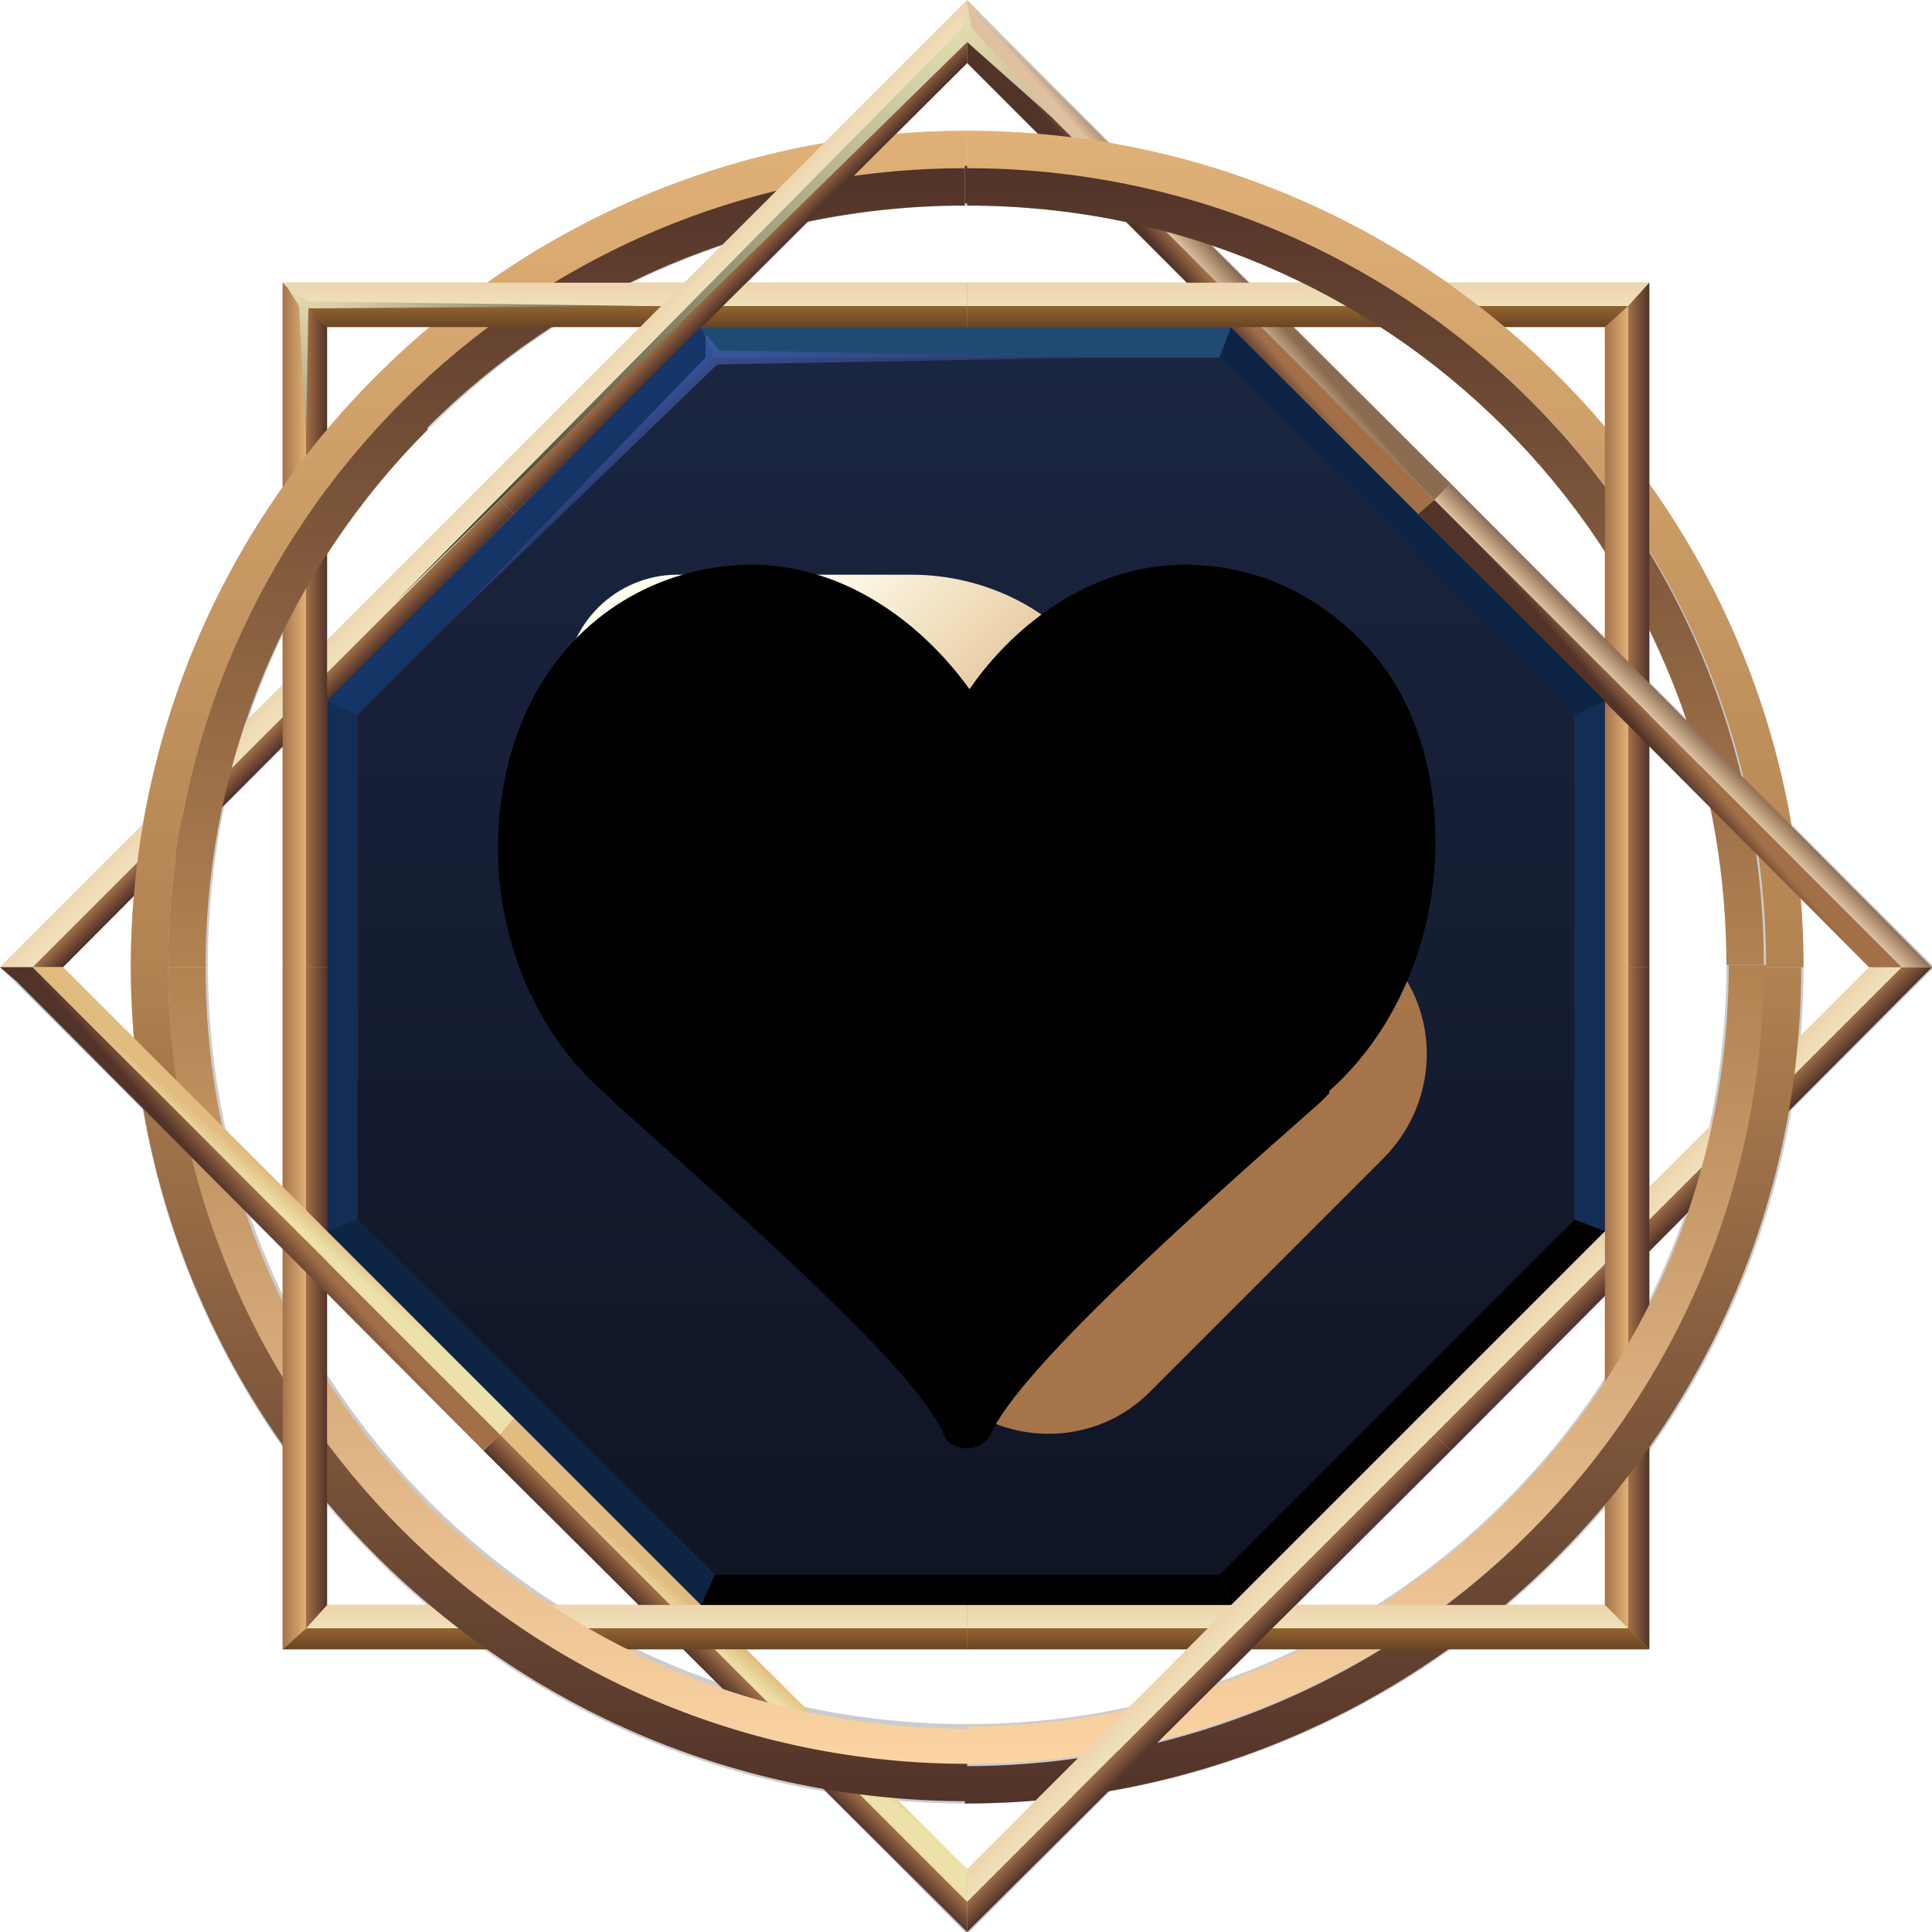 <?xml version="1.0" encoding="UTF-8"?>
<svg id="Vrstva_1" data-name="Vrstva 1" xmlns="http://www.w3.org/2000/svg" version="1.1" xmlns:xlink="http://www.w3.org/1999/xlink" viewBox="0 0 82.7 82.7">
  <defs>
    <style>
      .cls-1 {
        fill: url(#Nepojmenovaný_přechod_36);
      }

      .cls-1, .cls-2, .cls-3, .cls-4, .cls-5, .cls-6, .cls-7, .cls-8, .cls-9, .cls-10, .cls-11, .cls-12, .cls-13, .cls-14, .cls-15, .cls-16, .cls-17, .cls-18, .cls-19, .cls-20, .cls-21, .cls-22, .cls-23, .cls-24, .cls-25, .cls-26, .cls-27, .cls-28, .cls-29, .cls-30, .cls-31, .cls-32, .cls-33, .cls-34, .cls-35, .cls-36, .cls-37, .cls-38, .cls-39, .cls-40, .cls-41, .cls-42, .cls-43, .cls-44, .cls-45, .cls-46, .cls-47, .cls-48, .cls-49, .cls-50, .cls-51, .cls-52, .cls-53, .cls-54 {
        stroke-width: 0px;
      }

      .cls-1, .cls-4, .cls-5, .cls-6, .cls-8, .cls-9, .cls-10, .cls-11, .cls-12, .cls-13, .cls-14, .cls-15, .cls-16, .cls-17, .cls-18, .cls-19, .cls-20, .cls-21, .cls-22, .cls-23, .cls-24, .cls-25, .cls-26, .cls-27, .cls-28, .cls-29, .cls-30, .cls-31, .cls-32, .cls-33, .cls-34, .cls-35, .cls-36, .cls-37, .cls-38, .cls-40, .cls-41, .cls-42, .cls-43, .cls-44, .cls-45, .cls-46, .cls-47, .cls-48, .cls-49, .cls-50, .cls-51, .cls-52, .cls-53, .cls-54 {
        fill-rule: evenodd;
      }

      .cls-2 {
        fill: #ccc;
      }

      .cls-3 {
        fill: #c93;
      }

      .cls-4 {
        fill: url(#Nepojmenovaný_přechod_21);
      }

      .cls-5 {
        fill: url(#Nepojmenovaný_přechod_19);
      }

      .cls-6 {
        fill: url(#Nepojmenovaný_přechod_42);
        opacity: .7;
      }

      .cls-6, .cls-55, .cls-36, .cls-44 {
        isolation: isolate;
      }

      .cls-6, .cls-36, .cls-44 {
        mix-blend-mode: screen;
      }

      .cls-7, .cls-40 {
        fill: #000;
      }

      .cls-8 {
        fill: url(#Nepojmenovaný_přechod_10);
      }

      .cls-9 {
        fill: url(#Nepojmenovaný_přechod_22);
      }

      .cls-10 {
        fill: #143566;
      }

      .cls-11 {
        fill: url(#Nepojmenovaný_přechod_27);
      }

      .cls-12 {
        fill: url(#Nepojmenovaný_přechod_17);
      }

      .cls-13 {
        fill: url(#Nepojmenovaný_přechod_18);
      }

      .cls-14 {
        fill: url(#Nepojmenovaný_přechod_28);
      }

      .cls-15 {
        fill: url(#Nepojmenovaný_přechod_38);
      }

      .cls-16 {
        fill: url(#Nepojmenovaný_přechod_14);
      }

      .cls-17 {
        fill: url(#Nepojmenovaný_přechod_3);
      }

      .cls-18 {
        fill: url(#Nepojmenovaný_přechod_16);
      }

      .cls-19 {
        fill: url(#Nepojmenovaný_přechod_4);
      }

      .cls-20 {
        fill: #0e2444;
      }

      .cls-21 {
        fill: url(#Nepojmenovaný_přechod_29);
      }

      .cls-22 {
        fill: url(#Nepojmenovaný_přechod_11);
      }

      .cls-23 {
        fill: url(#Nepojmenovaný_přechod_13);
      }

      .cls-24 {
        fill: url(#Nepojmenovaný_přechod);
      }

      .cls-25 {
        fill: url(#Nepojmenovaný_přechod_24);
      }

      .cls-26 {
        fill: url(#Nepojmenovaný_přechod_31);
      }

      .cls-27 {
        fill: url(#Nepojmenovaný_přechod_41);
      }

      .cls-28 {
        fill: url(#Nepojmenovaný_přechod_25);
      }

      .cls-29 {
        fill: url(#Nepojmenovaný_přechod_40);
      }

      .cls-30 {
        fill: url(#Nepojmenovaný_přechod_8);
      }

      .cls-31 {
        fill: #214a72;
      }

      .cls-32 {
        fill: #132d54;
      }

      .cls-33 {
        fill: url(#Nepojmenovaný_přechod_37);
      }

      .cls-34 {
        fill: url(#Nepojmenovaný_přechod_26);
      }

      .cls-35 {
        fill: url(#Nepojmenovaný_přechod_15);
      }

      .cls-36 {
        fill: url(#Nepojmenovaný_přechod_43);
      }

      .cls-37 {
        fill: url(#Nepojmenovaný_přechod_32);
      }

      .cls-38 {
        fill: url(#Nepojmenovaný_přechod_34);
      }

      .cls-39 {
        fill: url(#Nepojmenovaný_přechod_45);
      }

      .cls-41 {
        fill: url(#Nepojmenovaný_přechod_9);
      }

      .cls-42 {
        fill: url(#Nepojmenovaný_přechod_30);
      }

      .cls-43 {
        fill: url(#Nepojmenovaný_přechod_7);
      }

      .cls-44 {
        fill: url(#Nepojmenovaný_přechod_44);
      }

      .cls-45 {
        fill: url(#Nepojmenovaný_přechod_2);
      }

      .cls-46 {
        fill: url(#Nepojmenovaný_přechod_33);
      }

      .cls-47 {
        fill: url(#Nepojmenovaný_přechod_35);
      }

      .cls-48 {
        fill: url(#Nepojmenovaný_přechod_20);
      }

      .cls-49 {
        fill: url(#Nepojmenovaný_přechod_23);
      }

      .cls-50 {
        fill: url(#Nepojmenovaný_přechod_5);
      }

      .cls-51 {
        fill: url(#Nepojmenovaný_přechod_12);
      }

      .cls-52 {
        fill: url(#Nepojmenovaný_přechod_6);
      }

      .cls-53 {
        fill: url(#Nepojmenovaný_přechod_39);
      }

      .cls-54 {
        fill: #333;
      }
    </style>
    <linearGradient id="Nepojmenovaný_přechod" data-name="Nepojmenovaný přechod" x1="41.4" y1="827.4" x2="41.4" y2="775.3" gradientTransform="translate(0 -760)" gradientUnits="userSpaceOnUse">
      <stop offset="0" stop-color="#101524"/>
      <stop offset="1" stop-color="#1a2540"/>
    </linearGradient>
    <linearGradient id="Nepojmenovaný_přechod_2" data-name="Nepojmenovaný přechod 2" x1="11" y1="791.7" x2="10.3" y2="791" gradientTransform="translate(0 -760)" gradientUnits="userSpaceOnUse">
      <stop offset="0" stop-color="#efe1bb"/>
      <stop offset="1" stop-color="#edd4ae"/>
    </linearGradient>
    <linearGradient id="Nepojmenovaný_přechod_3" data-name="Nepojmenovaný přechod 3" x1="12" y1="792" x2="11.4" y2="791.4" gradientTransform="translate(0 -760)" gradientUnits="userSpaceOnUse">
      <stop offset="0" stop-color="#523329"/>
      <stop offset="1" stop-color="#a27048"/>
    </linearGradient>
    <linearGradient id="Nepojmenovaný_přechod_4" data-name="Nepojmenovaný přechod 4" x1="12.1" y1="786.7" x2="13.1" y2="786.7" gradientTransform="translate(0 -760)" gradientUnits="userSpaceOnUse">
      <stop offset="0" stop-color="#a5734a"/>
      <stop offset="1" stop-color="#e0b177"/>
    </linearGradient>
    <linearGradient id="Nepojmenovaný_přechod_5" data-name="Nepojmenovaný přechod 5" x1="13.1" y1="787.2" x2="14" y2="787.2" gradientTransform="translate(0 -760)" gradientUnits="userSpaceOnUse">
      <stop offset="0" stop-color="#a27048"/>
      <stop offset="1" stop-color="#523329"/>
    </linearGradient>
    <linearGradient id="Nepojmenovaný_přechod_6" data-name="Nepojmenovaný přechod 6" x1="51.8" y1="770.4" x2="51" y2="771.1" gradientTransform="translate(0 -760)" gradientUnits="userSpaceOnUse">
      <stop offset="0" stop-color="#8c6c51"/>
      <stop offset="1" stop-color="#dec2a0"/>
    </linearGradient>
    <linearGradient id="Nepojmenovaný_přechod_7" data-name="Nepojmenovaný přechod 7" x1="51.4" y1="771.4" x2="50.7" y2="772" gradientTransform="translate(0 -760)" gradientUnits="userSpaceOnUse">
      <stop offset="0" stop-color="#a27048"/>
      <stop offset="1" stop-color="#523329"/>
    </linearGradient>
    <linearGradient id="Nepojmenovaný_přechod_8" data-name="Nepojmenovaný přechod 8" x1="72.4" y1="811.7" x2="71.7" y2="811" gradientTransform="translate(0 -760)" gradientUnits="userSpaceOnUse">
      <stop offset="0" stop-color="#523329"/>
      <stop offset="1" stop-color="#a27048"/>
    </linearGradient>
    <linearGradient id="Nepojmenovaný_přechod_9" data-name="Nepojmenovaný přechod 9" x1="71.4" y1="811.4" x2="70.7" y2="810.7" gradientTransform="translate(0 -760)" gradientUnits="userSpaceOnUse">
      <stop offset="0" stop-color="#efe1bb"/>
      <stop offset="1" stop-color="#edd4ae"/>
    </linearGradient>
    <linearGradient id="Nepojmenovaný_přechod_10" data-name="Nepojmenovaný přechod 10" x1="69.7" y1="816" x2="70.6" y2="816" gradientTransform="translate(0 -760)" gradientUnits="userSpaceOnUse">
      <stop offset="0" stop-color="#a27048"/>
      <stop offset="1" stop-color="#523329"/>
    </linearGradient>
    <linearGradient id="Nepojmenovaný_přechod_11" data-name="Nepojmenovaný přechod 11" x1="68.7" y1="815.5" x2="69.7" y2="815.5" gradientTransform="translate(0 -760)" gradientUnits="userSpaceOnUse">
      <stop offset="0" stop-color="#a5734a"/>
      <stop offset="1" stop-color="#e0b177"/>
    </linearGradient>
    <linearGradient id="Nepojmenovaný_přechod_12" data-name="Nepojmenovaný přechod 12" x1="23.5" y1="801.4" x2="23.5" y2="765.6" gradientTransform="translate(0 -760)" gradientUnits="userSpaceOnUse">
      <stop offset="0" stop-color="#b28251"/>
      <stop offset="1" stop-color="#e0b177"/>
    </linearGradient>
    <linearGradient id="Nepojmenovaný_přechod_13" data-name="Nepojmenovaný přechod 13" x1="24.2" y1="801.4" x2="24.3" y2="767.2" gradientTransform="translate(0 -760)" gradientUnits="userSpaceOnUse">
      <stop offset="0" stop-color="#b28251"/>
      <stop offset="1" stop-color="#523329"/>
    </linearGradient>
    <linearGradient id="Nepojmenovaný_přechod_14" data-name="Nepojmenovaný přechod 14" x1="56" y1="773.1" x2="56" y2="772.1" gradientTransform="translate(0 -760)" gradientUnits="userSpaceOnUse">
      <stop offset="0" stop-color="#efe1bb"/>
      <stop offset="1" stop-color="#edd4ae"/>
    </linearGradient>
    <linearGradient id="Nepojmenovaný_přechod_15" data-name="Nepojmenovaný přechod 15" x1="55.5" y1="774" x2="55.5" y2="773.1" gradientTransform="translate(0 -760)" gradientUnits="userSpaceOnUse">
      <stop offset="0" stop-color="#694426"/>
      <stop offset="1" stop-color="#92652d"/>
    </linearGradient>
    <linearGradient id="Nepojmenovaný_přechod_16" data-name="Nepojmenovaný přechod 16" x1="31.7" y1="831.7" x2="31" y2="832.4" gradientTransform="translate(0 -760)" gradientUnits="userSpaceOnUse">
      <stop offset="0" stop-color="#a27048"/>
      <stop offset="1" stop-color="#523329"/>
    </linearGradient>
    <linearGradient id="Nepojmenovaný_přechod_17" data-name="Nepojmenovaný přechod 17" x1="32" y1="830.7" x2="31.4" y2="831.4" gradientTransform="translate(0 -760)" gradientUnits="userSpaceOnUse">
      <stop offset="0" stop-color="#e2bb7e"/>
      <stop offset="1" stop-color="#ece2a9"/>
    </linearGradient>
    <linearGradient id="Nepojmenovaný_přechod_18" data-name="Nepojmenovaný přechod 18" x1="26.8" y1="830.6" x2="26.8" y2="829.7" gradientTransform="translate(0 -760)" gradientUnits="userSpaceOnUse">
      <stop offset="0" stop-color="#694426"/>
      <stop offset="1" stop-color="#92652d"/>
    </linearGradient>
    <linearGradient id="Nepojmenovaný_přechod_19" data-name="Nepojmenovaný přechod 19" x1="27.3" y1="829.7" x2="27.3" y2="828.7" gradientTransform="translate(0 -760)" gradientUnits="userSpaceOnUse">
      <stop offset="0" stop-color="#efe1bb"/>
      <stop offset="1" stop-color="#edd4ae"/>
    </linearGradient>
    <linearGradient id="Nepojmenovaný_přechod_20" data-name="Nepojmenovaný přechod 20" x1="58.4" y1="801.4" x2="58.4" y2="767.2" gradientTransform="translate(0 -760)" gradientUnits="userSpaceOnUse">
      <stop offset="0" stop-color="#b28251"/>
      <stop offset="1" stop-color="#523329"/>
    </linearGradient>
    <linearGradient id="Nepojmenovaný_přechod_21" data-name="Nepojmenovaný přechod 21" x1="59.3" y1="801.4" x2="59.3" y2="765.6" gradientTransform="translate(0 -760)" gradientUnits="userSpaceOnUse">
      <stop offset="0" stop-color="#b28251"/>
      <stop offset="1" stop-color="#e0b177"/>
    </linearGradient>
    <linearGradient id="Nepojmenovaný_přechod_22" data-name="Nepojmenovaný přechod 22" x1="24.3" y1="835.5" x2="24.3" y2="801.4" gradientTransform="translate(0 -760)" gradientUnits="userSpaceOnUse">
      <stop offset="0" stop-color="#fcd4a4"/>
      <stop offset="1" stop-color="#b28251"/>
    </linearGradient>
    <linearGradient id="Nepojmenovaný_přechod_23" data-name="Nepojmenovaný přechod 23" x1="23.5" y1="837.1" x2="23.5" y2="801.4" gradientTransform="translate(0 -760)" gradientUnits="userSpaceOnUse">
      <stop offset="0" stop-color="#523329"/>
      <stop offset="1" stop-color="#b28251"/>
    </linearGradient>
    <linearGradient id="Nepojmenovaný_přechod_24" data-name="Nepojmenovaný přechod 24" x1="69.7" y1="786.7" x2="70.6" y2="786.7" gradientTransform="translate(0 -760)" gradientUnits="userSpaceOnUse">
      <stop offset="0" stop-color="#a27048"/>
      <stop offset="1" stop-color="#523329"/>
    </linearGradient>
    <linearGradient id="Nepojmenovaný_přechod_25" data-name="Nepojmenovaný přechod 25" x1="68.7" y1="787.2" x2="69.7" y2="787.2" gradientTransform="translate(0 -760)" gradientUnits="userSpaceOnUse">
      <stop offset="0" stop-color="#a5734a"/>
      <stop offset="1" stop-color="#e0b177"/>
    </linearGradient>
    <linearGradient id="Nepojmenovaný_přechod_26" data-name="Nepojmenovaný přechod 26" x1="58.5" y1="835.5" x2="58.5" y2="801.4" gradientTransform="translate(0 -760)" gradientUnits="userSpaceOnUse">
      <stop offset="0" stop-color="#fcd4a4"/>
      <stop offset="1" stop-color="#b28251"/>
    </linearGradient>
    <linearGradient id="Nepojmenovaný_přechod_27" data-name="Nepojmenovaný přechod 27" x1="59.2" y1="837.1" x2="59.2" y2="801.4" gradientTransform="translate(0 -760)" gradientUnits="userSpaceOnUse">
      <stop offset="0" stop-color="#523329"/>
      <stop offset="1" stop-color="#b28251"/>
    </linearGradient>
    <linearGradient id="Nepojmenovaný_přechod_28" data-name="Nepojmenovaný přechod 28" x1="56" y1="830.6" x2="56" y2="829.7" gradientTransform="translate(0 -760)" gradientUnits="userSpaceOnUse">
      <stop offset="0" stop-color="#694426"/>
      <stop offset="1" stop-color="#92652d"/>
    </linearGradient>
    <linearGradient id="Nepojmenovaný_přechod_29" data-name="Nepojmenovaný přechod 29" x1="55.5" y1="829.7" x2="55.5" y2="828.7" gradientTransform="translate(0 -760)" gradientUnits="userSpaceOnUse">
      <stop offset="0" stop-color="#efe1bb"/>
      <stop offset="1" stop-color="#edd4ae"/>
    </linearGradient>
    <linearGradient id="Nepojmenovaný_přechod_30" data-name="Nepojmenovaný přechod 30" x1="51.7" y1="832.4" x2="51" y2="831.7" gradientTransform="translate(0 -760)" gradientUnits="userSpaceOnUse">
      <stop offset="0" stop-color="#523329"/>
      <stop offset="1" stop-color="#a27048"/>
    </linearGradient>
    <linearGradient id="Nepojmenovaný_přechod_31" data-name="Nepojmenovaný přechod 31" x1="51.4" y1="831.4" x2="50.7" y2="830.7" gradientTransform="translate(0 -760)" gradientUnits="userSpaceOnUse">
      <stop offset="0" stop-color="#efe1bb"/>
      <stop offset="1" stop-color="#edd4ae"/>
    </linearGradient>
    <linearGradient id="Nepojmenovaný_přechod_32" data-name="Nepojmenovaný přechod 32" x1="12.1" y1="816" x2="13.1" y2="816" gradientTransform="translate(0 -760)" gradientUnits="userSpaceOnUse">
      <stop offset="0" stop-color="#a5734a"/>
      <stop offset="1" stop-color="#e0b177"/>
    </linearGradient>
    <linearGradient id="Nepojmenovaný_přechod_33" data-name="Nepojmenovaný přechod 33" x1="13.1" y1="815.5" x2="14" y2="815.5" gradientTransform="translate(0 -760)" gradientUnits="userSpaceOnUse">
      <stop offset="0" stop-color="#a27048"/>
      <stop offset="1" stop-color="#523329"/>
    </linearGradient>
    <linearGradient id="Nepojmenovaný_přechod_34" data-name="Nepojmenovaný přechod 34" x1="72.4" y1="791" x2="71.7" y2="791.7" gradientTransform="translate(0 -760)" gradientUnits="userSpaceOnUse">
      <stop offset="0" stop-color="#8c6c51"/>
      <stop offset="1" stop-color="#dec2a0"/>
    </linearGradient>
    <linearGradient id="Nepojmenovaný_přechod_35" data-name="Nepojmenovaný přechod 35" x1="71.4" y1="791.4" x2="70.7" y2="792" gradientTransform="translate(0 -760)" gradientUnits="userSpaceOnUse">
      <stop offset="0" stop-color="#a27048"/>
      <stop offset="1" stop-color="#523329"/>
    </linearGradient>
    <linearGradient id="Nepojmenovaný_přechod_36" data-name="Nepojmenovaný přechod 36" x1="11.1" y1="811.1" x2="10.3" y2="811.8" gradientTransform="translate(0 -760)" gradientUnits="userSpaceOnUse">
      <stop offset="0" stop-color="#a27048"/>
      <stop offset="1" stop-color="#523329"/>
    </linearGradient>
    <linearGradient id="Nepojmenovaný_přechod_37" data-name="Nepojmenovaný přechod 37" x1="12" y1="810.7" x2="11.4" y2="811.4" gradientTransform="translate(0 -760)" gradientUnits="userSpaceOnUse">
      <stop offset="0" stop-color="#e2bb7e"/>
      <stop offset="1" stop-color="#ece2a9"/>
    </linearGradient>
    <linearGradient id="Nepojmenovaný_přechod_38" data-name="Nepojmenovaný přechod 38" x1="26.8" y1="773.1" x2="26.8" y2="772.1" gradientTransform="translate(0 -760)" gradientUnits="userSpaceOnUse">
      <stop offset="0" stop-color="#efe1bb"/>
      <stop offset="1" stop-color="#edd4ae"/>
    </linearGradient>
    <linearGradient id="Nepojmenovaný_přechod_39" data-name="Nepojmenovaný přechod 39" x1="27.3" y1="774" x2="27.3" y2="773.1" gradientTransform="translate(0 -760)" gradientUnits="userSpaceOnUse">
      <stop offset="0" stop-color="#694426"/>
      <stop offset="1" stop-color="#92652d"/>
    </linearGradient>
    <linearGradient id="Nepojmenovaný_přechod_40" data-name="Nepojmenovaný přechod 40" x1="31.7" y1="771" x2="31" y2="770.3" gradientTransform="translate(0 -760)" gradientUnits="userSpaceOnUse">
      <stop offset="0" stop-color="#efe1bb"/>
      <stop offset="1" stop-color="#edd4ae"/>
    </linearGradient>
    <linearGradient id="Nepojmenovaný_přechod_41" data-name="Nepojmenovaný přechod 41" x1="32" y1="772" x2="31.4" y2="771.4" gradientTransform="translate(0 -760)" gradientUnits="userSpaceOnUse">
      <stop offset="0" stop-color="#523329"/>
      <stop offset="1" stop-color="#a27048"/>
    </linearGradient>
    <radialGradient id="Nepojmenovaný_přechod_42" data-name="Nepojmenovaný přechod 42" cx="30.2" cy="774.3" fx="30.2" fy="774.3" r="43.1" gradientTransform="translate(0 -760)" gradientUnits="userSpaceOnUse">
      <stop offset="0" stop-color="#435eb0"/>
      <stop offset="1" stop-color="#000"/>
    </radialGradient>
    <radialGradient id="Nepojmenovaný_přechod_43" data-name="Nepojmenovaný přechod 43" cx="12.9" cy="771.3" fx="12.9" fy="771.3" r="24.9" gradientTransform="translate(0 -760)" gradientUnits="userSpaceOnUse">
      <stop offset="0" stop-color="#efe5b8"/>
      <stop offset="1" stop-color="#000"/>
    </radialGradient>
    <radialGradient id="Nepojmenovaný_přechod_44" data-name="Nepojmenovaný přechod 44" cx="40.1" cy="759.4" fx="40.1" fy="759.4" r="42.6" gradientTransform="translate(0 -760)" gradientUnits="userSpaceOnUse">
      <stop offset="0" stop-color="#efe5b8"/>
      <stop offset="1" stop-color="#000"/>
    </radialGradient>
    <linearGradient id="Nepojmenovaný_přechod_45" data-name="Nepojmenovaný přechod 45" x1="29.5" y1="-1244.1" x2="55.4" y2="-1270.3" gradientTransform="translate(0 -1214.4) scale(1 -1)" gradientUnits="userSpaceOnUse">
      <stop offset="0" stop-color="ivory"/>
      <stop offset=".2" stop-color="#edd4ae"/>
      <stop offset=".3" stop-color="#d7b790"/>
      <stop offset=".4" stop-color="#c59e76"/>
      <stop offset=".5" stop-color="#b68b62"/>
      <stop offset=".6" stop-color="#ac7d54"/>
      <stop offset=".8" stop-color="#a6754c"/>
      <stop offset="1" stop-color="#a5734a"/>
    </linearGradient>
  </defs>
  <g class="cls-55">
    <g id="Layer_1" data-name="Layer 1">
      <g>
        <polygon class="cls-54" points="52.7 14 30 14 14 30 14 52.7 30 68.7 52.7 68.7 68.7 52.7 68.7 30 52.7 14 52.7 14"/>
        <polygon class="cls-24" points="52.2 15.3 30.6 15.3 15.3 30.6 15.3 52.2 30.6 67.4 52.2 67.4 67.4 52.2 67.4 30.6 52.2 15.3 52.2 15.3"/>
        <path class="cls-2" d="M.7,40.7L41.4,0l41.4,41.4-41.4,41.4C27.6,68.9,13.8,55.2,0,41.4l.7-.7h0ZM41.4,2.7L2.7,41.4l38.7,38.7,38.7-38.7L41.4,2.7h0Z"/>
        <path class="cls-2" d="M41.4,5.6c9.9,0,18.8,4,25.3,10.5,6.5,6.5,10.5,15.4,10.5,25.3s-4,18.8-10.5,25.3c-6.5,6.5-15.4,10.5-25.3,10.5s-18.8-4-25.3-10.5-10.5-15.4-10.5-25.3,4-18.8,10.5-25.3,15.4-10.5,25.3-10.5h0ZM64.4,18.3c-5.9-5.9-14-9.5-23-9.5s-17.1,3.6-23,9.5-9.5,14-9.5,23,3.6,17.1,9.5,23,14,9.5,23,9.5,17.1-3.6,23-9.5,9.5-14,9.5-23-3.6-17.1-9.5-23h0Z"/>
        <path class="cls-3" d="M13.1,12.1h57.5v58.5H12.1V12.1h1ZM68.7,14H14v54.7h54.7V14h0Z"/>
        <polygon class="cls-45" points="1.4 41.4 21.4 21.4 20.7 20.7 .7 40.7 0 41.4 1.4 41.4 1.4 41.4"/>
        <polygon class="cls-17" points="21.4 21.4 1.4 41.4 2.7 41.4 22 22 21.4 21.4 21.4 21.4"/>
        <polygon class="cls-19" points="13.1 13.1 13.1 41.4 12.1 41.4 12.1 13.1 12.1 12.1 13.1 13.1 13.1 13.1"/>
        <polygon class="cls-50" points="13.1 41.4 13.1 13.1 14 14 14 41.4 13.1 41.4 13.1 41.4"/>
        <polygon class="cls-52" points="41.4 1.4 61.4 21.4 62.1 20.7 42 .7 41.4 0 41.4 1.4 41.4 1.4"/>
        <polygon class="cls-43" points="61.4 21.4 41.4 1.4 41.4 2.7 60.7 22 61.4 21.4 61.4 21.4"/>
        <polygon class="cls-30" points="62.1 62.1 61.4 61.4 81.4 41.4 82.7 41.4 62.1 62.1 62.1 62.1"/>
        <polygon class="cls-41" points="81.4 41.4 61.4 61.4 60.7 60.7 80 41.4 81.4 41.4 81.4 41.4"/>
        <polygon class="cls-8" points="70.6 41.4 69.7 41.4 69.7 69.7 70.6 70.6 70.6 41.4 70.6 41.4"/>
        <polygon class="cls-22" points="69.7 69.7 69.7 41.4 68.7 41.4 68.7 68.7 69.7 69.7 69.7 69.7"/>
        <path class="cls-51" d="M7.2,41.4C7.2,22.5,22.5,7.2,41.4,7.2v-1.6c-9.9,0-18.8,4-25.3,10.5s-10.5,15.4-10.5,25.3c0,0,1.6,0,1.6,0Z"/>
        <path class="cls-23" d="M18.3,18.3c5.9-5.9,14-9.5,23-9.5v-1.6C22.5,7.2,7.2,22.5,7.2,41.4h1.6c0-9,3.6-17.1,9.5-23h0Z"/>
        <polygon class="cls-16" points="41.4 12.1 41.4 13.1 69.7 13.1 70.6 12.1 41.4 12.1 41.4 12.1"/>
        <polygon class="cls-35" points="69.7 13.1 41.4 13.1 41.4 14 68.7 14 69.7 13.1 69.7 13.1"/>
        <polygon class="cls-18" points="20.7 62.1 21.4 61.4 41.4 81.4 41.4 82.7 20.7 62.1 20.7 62.1"/>
        <polygon class="cls-12" points="41.4 81.4 21.4 61.4 22 60.7 41.4 80 41.4 81.4 41.4 81.4"/>
        <polygon class="cls-13" points="13.1 69.7 41.4 69.7 41.4 70.6 13.1 70.6 12.1 70.6 13.1 69.7 13.1 69.7"/>
        <polygon class="cls-5" points="41.4 69.7 13.1 69.7 14 68.7 41.4 68.7 41.4 69.7 41.4 69.7"/>
        <path class="cls-48" d="M41.4,8.8c9,0,17.1,3.6,23,9.5s9.5,14,9.5,23h1.6c0-18.9-15.3-34.2-34.2-34.2v1.6h.1Z"/>
        <path class="cls-4" d="M41.4,7.2c18.9,0,34.2,15.3,34.2,34.2h1.6c0-9.9-4-18.8-10.5-25.3s-15.4-10.5-25.3-10.5v1.6h0Z"/>
        <path class="cls-9" d="M18.3,64.4c-5.9-5.9-9.5-14-9.5-23h-1.6c0,18.9,15.3,34.2,34.2,34.2v-1.6c-9,0-17.1-3.6-23-9.5h-.1Z"/>
        <path class="cls-49" d="M41.4,75.5c-18.9,0-34.2-15.3-34.2-34.2h-1.6c0,9.9,4,18.8,10.5,25.3s15.4,10.5,25.3,10.5v-1.6h0Z"/>
        <polygon class="cls-25" points="69.7 13.1 69.7 41.4 70.6 41.4 70.6 13.1 70.6 12.1 69.7 13.1 69.7 13.1"/>
        <polygon class="cls-28" points="69.7 41.4 69.7 13.1 68.7 14 68.7 41.4 69.7 41.4 69.7 41.4"/>
        <path class="cls-34" d="M64.4,64.4c-5.9,5.9-14,9.5-23,9.5v1.6c18.9,0,34.2-15.3,34.2-34.2h-1.6c0,9-3.6,17.1-9.5,23h-.1Z"/>
        <path class="cls-11" d="M75.5,41.4c0,18.9-15.3,34.2-34.2,34.2v1.6c9.9,0,18.8-4,25.3-10.5s10.5-15.4,10.5-25.3c0,0-1.6,0-1.6,0Z"/>
        <polygon class="cls-14" points="41.4 70.6 41.4 69.7 69.7 69.7 70.6 70.6 41.4 70.6 41.4 70.6"/>
        <polygon class="cls-21" points="69.7 69.7 41.4 69.7 41.4 68.7 68.7 68.7 69.7 69.7 69.7 69.7"/>
        <polygon class="cls-42" points="41.4 81.4 61.4 61.4 62.1 62.1 42 82.1 41.4 82.7 41.4 81.4 41.4 81.4"/>
        <polygon class="cls-26" points="61.4 61.4 41.4 81.4 41.4 80 60.7 60.7 61.4 61.4 61.4 61.4"/>
        <polygon class="cls-37" points="12.1 41.4 13.1 41.4 13.1 69.7 12.1 70.6 12.1 41.4 12.1 41.4"/>
        <polygon class="cls-46" points="13.1 69.7 13.1 41.4 14 41.4 14 68.7 13.1 69.7 13.1 69.7"/>
        <polygon class="cls-38" points="62.1 20.7 61.4 21.4 81.4 41.4 82.7 41.4 62.1 20.7 62.1 20.7"/>
        <polygon class="cls-47" points="81.4 41.4 61.4 21.4 60.7 22 80 41.4 81.4 41.4 81.4 41.4"/>
        <polygon class="cls-1" points="1.4 41.4 21.4 61.4 20.7 62.1 .7 42 0 41.4 1.4 41.4 1.4 41.4"/>
        <polygon class="cls-33" points="21.4 61.4 1.4 41.4 2.7 41.4 22 60.7 21.4 61.4 21.4 61.4"/>
        <polygon class="cls-15" points="13.1 13.1 41.4 13.1 41.4 12.1 13.1 12.1 12.1 12.1 13.1 13.1 13.1 13.1"/>
        <polygon class="cls-53" points="41.4 13.1 13.1 13.1 14 14 41.4 14 41.4 13.1 41.4 13.1"/>
        <polygon class="cls-29" points="20.7 20.7 21.4 21.4 41.4 1.4 41.4 0 20.7 20.7 20.7 20.7"/>
        <polygon class="cls-27" points="41.4 1.4 21.4 21.4 22 22 41.4 2.7 41.4 1.4 41.4 1.4"/>
        <polygon class="cls-31" points="52.2 15.3 52.7 14 30 14 30.6 15.3 52.2 15.3 52.2 15.3"/>
        <polygon class="cls-32" points="67.4 52.2 68.7 52.7 68.7 30 67.4 30.6 67.4 52.2 67.4 52.2"/>
        <polygon class="cls-20" points="67.4 30.6 68.7 30 52.7 14 52.2 15.3 67.4 30.6 67.4 30.6"/>
        <polygon class="cls-40" points="52.2 67.4 52.7 68.7 68.7 52.7 67.4 52.2 52.2 67.4 52.2 67.4"/>
        <polygon class="cls-40" points="52.2 67.4 52.7 68.7 30 68.7 30.6 67.4 52.2 67.4 52.2 67.4"/>
        <polygon class="cls-32" points="15.3 52.2 14 52.7 14 30 15.3 30.6 15.3 52.2 15.3 52.2"/>
        <polygon class="cls-20" points="30.6 67.4 30 68.7 14 52.7 15.3 52.2 30.6 67.4 30.6 67.4"/>
        <polygon class="cls-10" points="15.3 30.6 14 30 30 14 30.6 15.3 15.3 30.6 15.3 30.6"/>
        <polygon class="cls-6" points="30.2 14.3 30.2 15.3 19.2 26.7 30.7 15.6 47.4 15.3 30.8 15 30.2 14.3 30.2 14.3"/>
        <polygon class="cls-36" points="13.1 18.8 12.8 13.1 12.3 12.3 13.2 12.9 27.5 13.1 13.2 13.2 13.1 18.8 13.1 18.8"/>
        <polygon class="cls-44" points="16.9 25.8 41.2 1.2 41.4 .2 41.6 1.2 45 5 41.4 1.8 16.9 25.8 16.9 25.8"/>
      </g>
      <path id="shopIcon" class="cls-39" d="M40.4,59.5c2.5,2.5,6.5,2.5,8.9,0l9.9-9.9c2.5-2.5,2.5-6.5,0-8.9l-13.3-13.3c-1.8-1.8-4.3-2.8-6.9-2.8h-10c-2.6,0-4.8,2.1-4.8,4.8v10c0,2.6,1,5,2.8,6.9l13.2,13.2s.2,0,.2,0ZM30.8,28.9c1.2,0,2.2,1,2.2,2.2s-1,2.2-2.2,2.2-2.2-1-2.2-2.2,1-2.2,2.2-2.2Z"/>
    </g>
  </g>
  <path id="heartIcon" class="cls-7" d="M56.9,46.7c3.6-3.2,5.2-8.5,4.3-13.4-.4-2.1-1.2-3.9-2.4-5.3s-2.7-2.5-4.5-3.2c-6-2.1-10.6,1.5-12.8,4.7-2.3-3.2-6.9-6.8-12.9-4.7-3.6,1.3-6.2,4.4-7,8.6-1,5,.7,10.3,4.3,13.4l.4.4c5.7,5.1,12.9,11.4,14.1,14.2.1.4.6.6,1,.6s.8-.2,1-.6c1.2-2.7,8.3-9.1,14.1-14.2l.4-.4h0Z"/>
</svg>